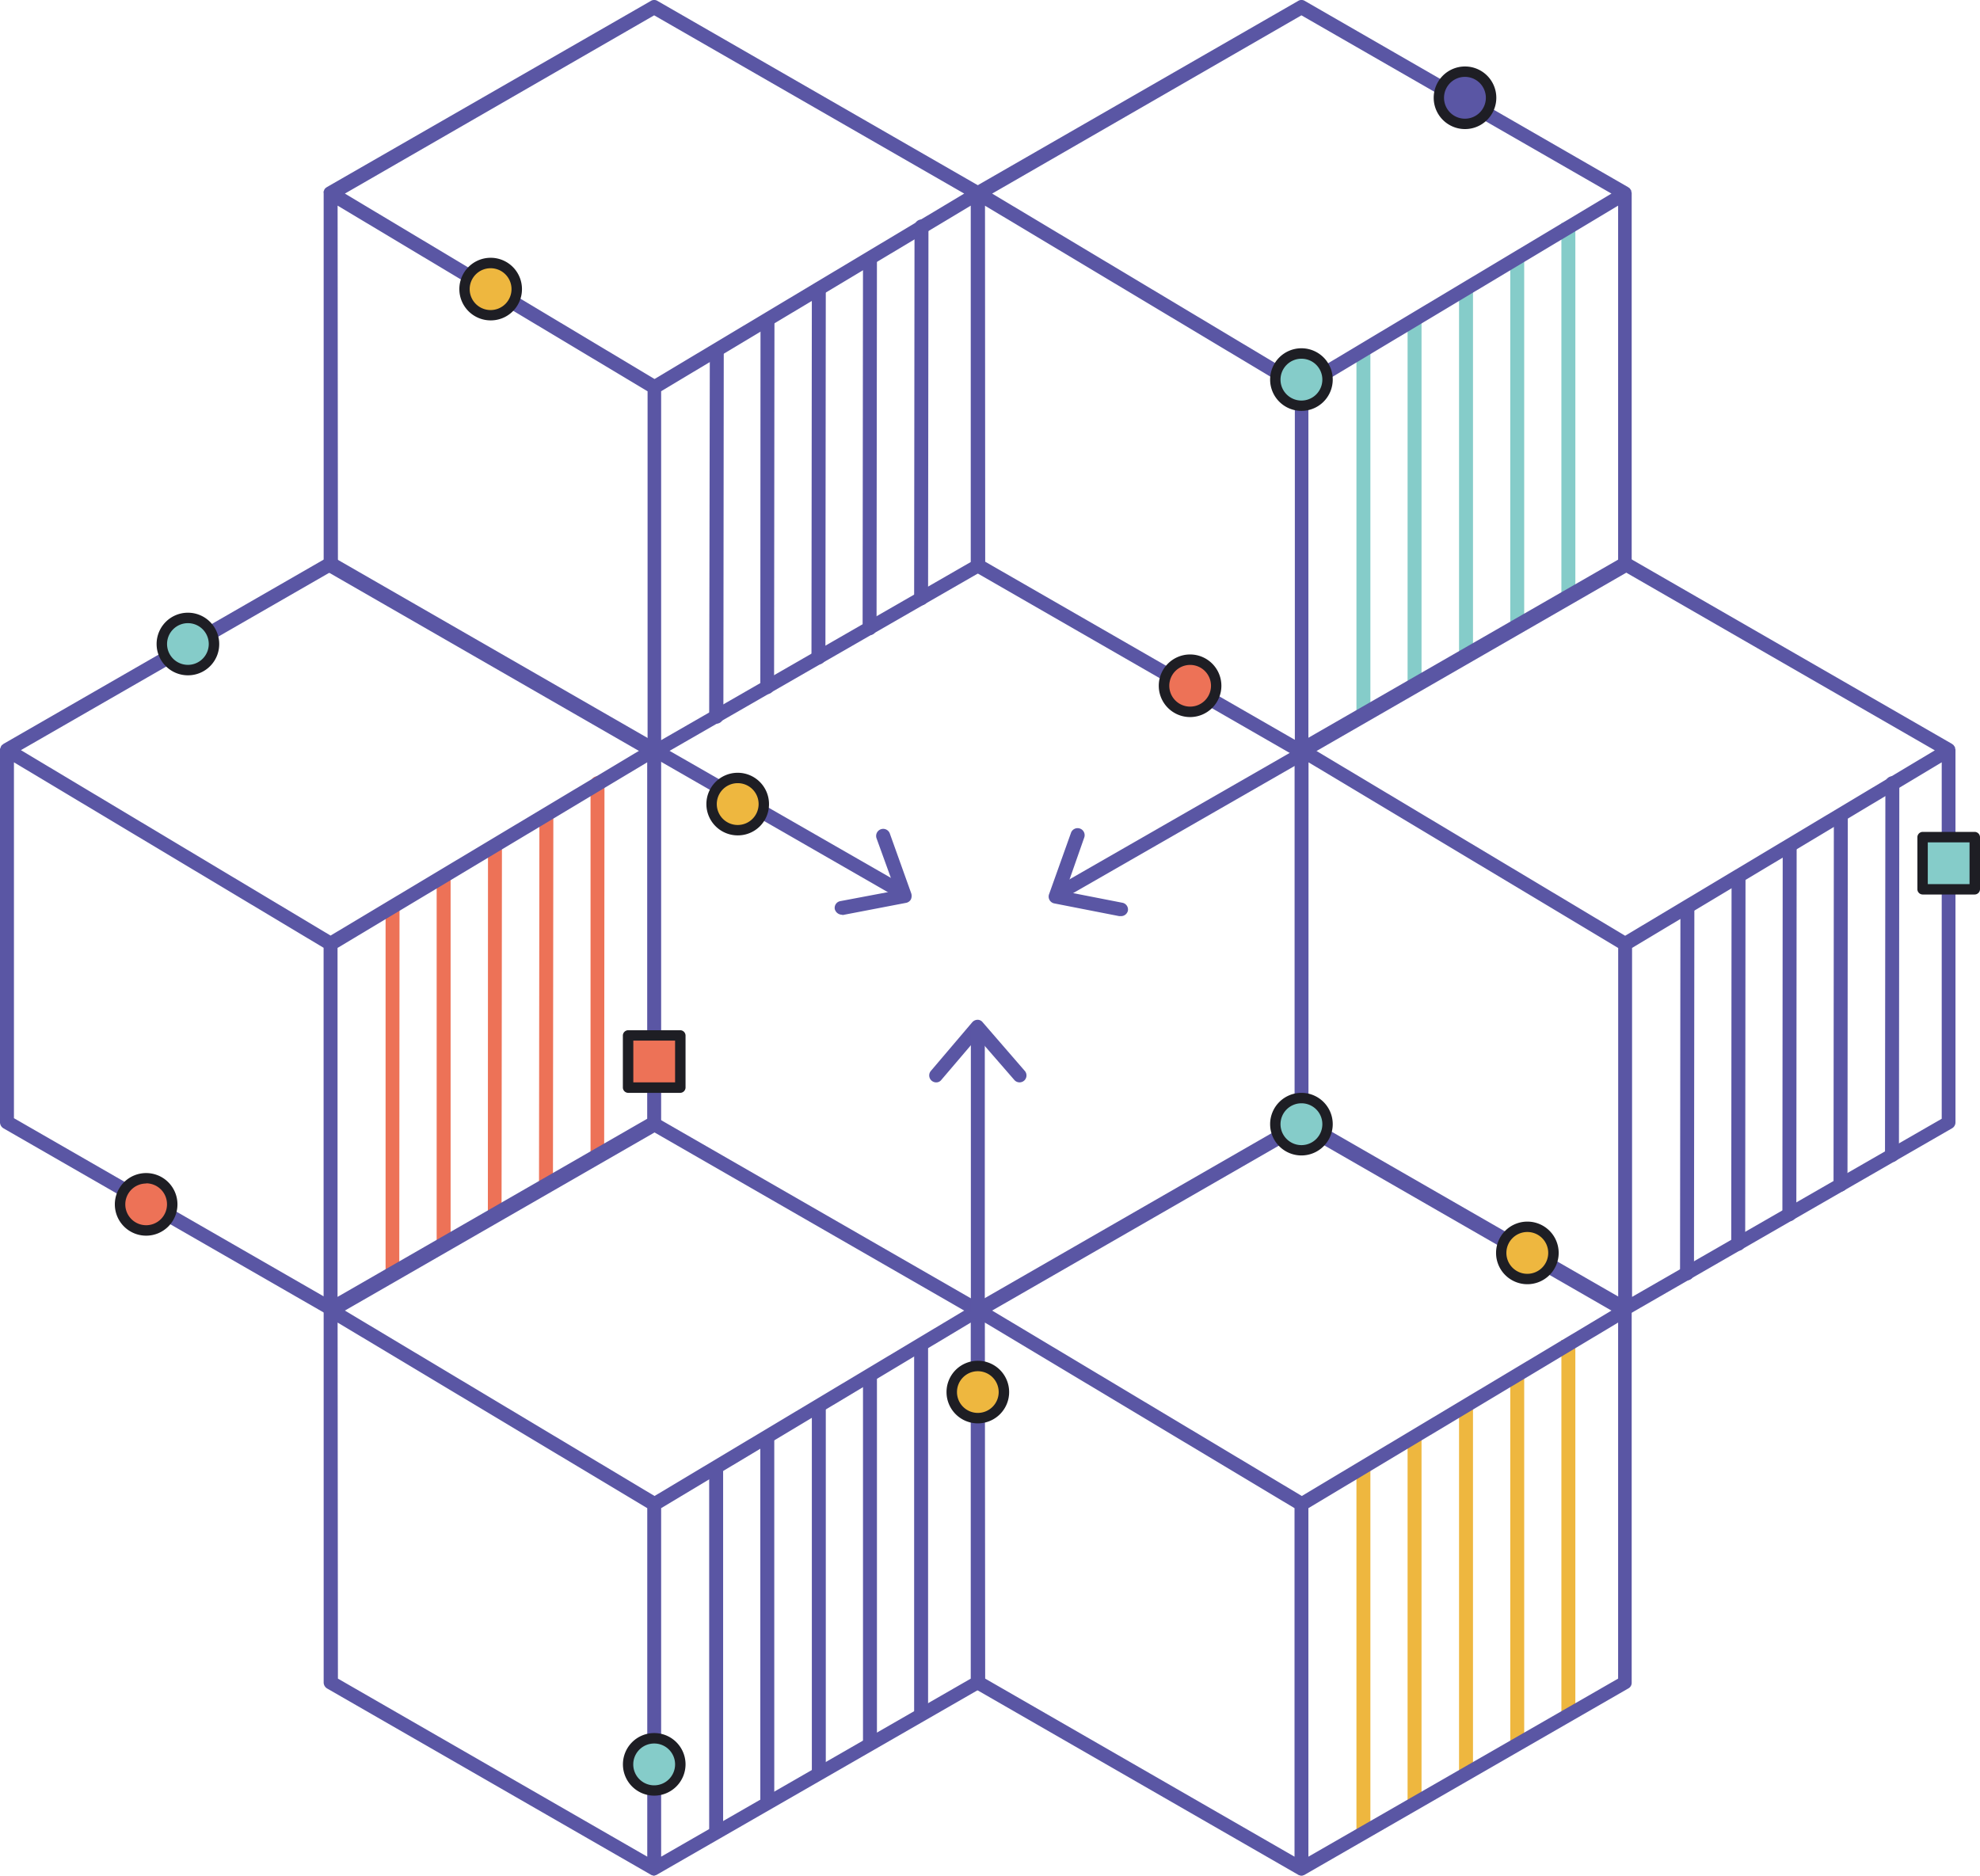 <svg xmlns="http://www.w3.org/2000/svg" viewBox="0 0 312.42 296"><defs><style>.cls-1{fill:#ed7257}.cls-2{fill:#85ccc9}.cls-3{fill:#eeb73f}.cls-4{fill:#5a56a4}.cls-5{fill:#1e1e24}</style></defs><g id="레이어_2" data-name="레이어 2"><g id="레이어_1-2" data-name="레이어 1"><g id="그룹_263" data-name="그룹 263"><g id="그룹_262" data-name="그룹 262"><g id="dataintegrations"><g id="그룹_208" data-name="그룹 208"><path id="패스_316" data-name="패스 316" class="cls-1" d="M94.28 183.38a1.1 1.1 0 01-1.1-1.1V123.6a1.1 1.1 0 011.1-1.1 1.1 1.1 0 011.1 1.1l-.05 58.68a1.1 1.1 0 01-1.1 1.1z"/></g><g id="그룹_209" data-name="그룹 209"><path id="패스_317" data-name="패스 317" class="cls-1" d="M86.15 188.05a1.1 1.1 0 01-1.1-1.1l.06-58.14a1.1 1.1 0 011.1-1.1 1.1 1.1 0 011.1 1.1L87.25 187a1.1 1.1 0 01-1.1 1.1z"/></g><g id="그룹_210" data-name="그룹 210"><path id="패스_318" data-name="패스 318" class="cls-1" d="M78.08 192.72a1.1 1.1 0 01-1.1-1.1l.02-58.14a1.1 1.1 0 011.1-1.1 1.1 1.1 0 011.1 1.1l-.06 58.14a1.1 1.1 0 01-1.1 1.1z"/></g><g id="그룹_211" data-name="그룹 211"><path id="패스_319" data-name="패스 319" class="cls-1" d="M70 197.38a1.1 1.1 0 01-1.1-1.1v-57.59a1.11 1.11 0 011.1-1.1 1.1 1.1 0 011.1 1.1v57.59a1.1 1.1 0 01-1.1 1.1z"/></g><g id="그룹_212" data-name="그룹 212"><path id="패스_320" data-name="패스 320" class="cls-1" d="M61.94 202.05a1.1 1.1 0 01-1.1-1.1v-57.59a1.11 1.11 0 011.1-1.1 1.1 1.1 0 011.1 1.1L63 201a1.1 1.1 0 01-1.06 1.05z"/></g><g id="그룹_213" data-name="그룹 213"><path id="사각형_160" data-name="사각형 160" class="cls-2" d="M246.37 35.19h2.2v58.69h-2.2z"/></g><g id="그룹_214" data-name="그룹 214"><path id="사각형_161" data-name="사각형 161" class="cls-2" d="M238.3 40.41h2.2v58.14h-2.2z"/></g><g id="그룹_215" data-name="그룹 215"><path id="사각형_162" data-name="사각형 162" class="cls-2" d="M230.22 45.08h2.2v58.14h-2.2z"/></g><g id="그룹_216" data-name="그룹 216"><path id="사각형_163" data-name="사각형 163" class="cls-2" d="M222.1 50.3h2.2v57.59h-2.2z"/></g><g id="그룹_217" data-name="그룹 217"><path id="사각형_164" data-name="사각형 164" class="cls-2" d="M214.03 54.96h2.2v57.59h-2.2z"/></g><g id="그룹_218" data-name="그룹 218"><path id="사각형_165" data-name="사각형 165" class="cls-3" d="M246.37 211.45h2.2v58.69h-2.2z"/></g><g id="그룹_219" data-name="그룹 219"><path id="사각형_166" data-name="사각형 166" class="cls-3" d="M238.3 216.67h2.2v58.14h-2.2z"/></g><g id="그룹_220" data-name="그룹 220"><path id="사각형_167" data-name="사각형 167" class="cls-3" d="M230.22 221.34h2.2v58.14h-2.2z"/></g><g id="그룹_221" data-name="그룹 221"><path id="사각형_168" data-name="사각형 168" class="cls-3" d="M222.1 226.55h2.2v57.59h-2.2z"/></g><g id="그룹_222" data-name="그룹 222"><path id="사각형_169" data-name="사각형 169" class="cls-3" d="M214.03 231.22h2.2v57.59h-2.2z"/></g><g id="그룹_223" data-name="그룹 223"><path id="패스_321" data-name="패스 321" class="cls-4" d="M256.42 207.59a.37.37 0 01-.27-.05c-.11 0-.17-.06-.28-.11l-51.05-29.37a1.13 1.13 0 01-.55-.94v-58.8a.5.5 0 010-.27c0-.11.06-.17.11-.28a1 1 0 01.39-.38L255.87 88a1 1 0 011.1 0L308 117.39c.05.06.16.11.22.17s.11.16.16.22a.39.39 0 01.11.27c0 .11.06.16.06.27v58.8a1.08 1.08 0 01-.55.94l-51 29.37c-.11 0-.17.11-.28.11a.49.49 0 01-.3.05zm1.1-58v55.07l48.86-28.11V120.3zm-51.06 26.9l48.87 28.11v-55l-48.86-29.3zm1.1-58.08l48.87 29.26 48.86-29.26-48.86-28.14z"/></g><g id="그룹_224" data-name="그룹 224"><path id="패스_322" data-name="패스 322" class="cls-4" d="M52.16 207.59a.39.39 0 01-.28-.05c-.11 0-.16-.06-.27-.11L.55 178.06a1.13 1.13 0 01-.55-.94v-58.8a.43.43 0 01.06-.27c.05-.11.05-.17.11-.28a.82.82 0 01.16-.22c.06 0 .17-.11.22-.16L51.61 88a1 1 0 011.1 0l51.06 29.37s.16.11.22.16.11.17.16.22a.43.43 0 01.11.28c0 .11.06.16.06.27v58.8a1.08 1.08 0 01-.55.94L52.7 207.43c-.11 0-.16.11-.27.11a.52.52 0 01-.27.05zm1.1-58v55.07l48.86-28.11V120.3zM2.2 176.46l48.86 28.11v-55L2.2 120.3zm1.1-58.08l48.86 29.26L101 118.38 52.16 90.27z"/></g><g id="그룹_225" data-name="그룹 225"><path id="패스_323" data-name="패스 323" class="cls-4" d="M205.35 119.74a.43.43 0 01-.27-.06.55.55 0 01-.28-.11L153.75 90.2a1.13 1.13 0 01-.55-.93v-58.8a.54.54 0 01.05-.28c.06-.11.06-.16.11-.27a.92.92 0 01.17-.22c.05-.06.16-.11.22-.17L204.81.16a1 1 0 011.1 0l51 29.38c.05.05.16.11.22.16s.11.17.16.22a.4.4 0 01.11.27c0 .11.06.17.06.28v58.8a1.06 1.06 0 01-.55.93l-51.01 29.37a.55.55 0 01-.27.11.67.67 0 01-.28.06zm1.1-58v55.06l48.87-28.11V32.45zm-51 26.9l48.86 28.11v-55l-48.91-29.3zm1.1-58.09l48.86 29.26 48.86-29.26-48.92-28.13z"/></g><g id="그룹_226" data-name="그룹 226"><path id="패스_324" data-name="패스 324" class="cls-4" d="M103.22 119.74a.43.43 0 01-.27-.06.55.55 0 01-.28-.11L51.62 90.2a1.13 1.13 0 01-.55-.93v-58.8a.54.54 0 010-.28c.06-.11.06-.16.11-.27a.72.72 0 01.17-.22c.05-.06.16-.11.22-.17L102.67.16a1 1 0 011.1 0l51.06 29.38c0 .05.16.11.22.16s.11.17.16.22a.4.4 0 01.11.27c0 .11.06.17.06.28v58.8a1.06 1.06 0 01-.55.93l-51.06 29.37a.55.55 0 01-.28.11.6.6 0 01-.27.06zm1.1-58v55.06l48.86-28.11V32.45zm-51 26.9l48.86 28.11v-55l-48.91-29.3zm1.1-58.09l48.86 29.26 48.86-29.26-48.92-28.13z"/></g><g id="그룹_227" data-name="그룹 227"><path id="패스_325" data-name="패스 325" class="cls-4" d="M205.35 296a.43.43 0 01-.27-.06.55.55 0 01-.28-.11l-51.05-29.37a1.12 1.12 0 01-.55-.93v-58.8a.5.5 0 01.05-.27c.06-.11.06-.17.11-.28a.92.92 0 01.17-.22c.05-.05.16-.11.22-.16l51.06-29.37a1 1 0 011.1 0l51 29.37c.06 0 .17.11.22.16s.11.17.17.22a.41.41 0 01.11.28c0 .11.05.16.05.27v58.8a1 1 0 01-.55.93l-51.01 29.37a.55.55 0 01-.27.11.46.46 0 01-.28.06zm1.1-58v55l48.87-28.1v-56.19zm-51 26.9l48.81 28.1v-55l-48.86-29.29zm1.1-58.08l48.86 29.26 48.86-29.26-48.86-28.11z"/></g><g id="그룹_228" data-name="그룹 228"><path id="패스_326" data-name="패스 326" class="cls-4" d="M103.22 296a.43.43 0 01-.27-.06.55.55 0 01-.28-.11l-51.05-29.37a1.12 1.12 0 01-.55-.93v-58.8a.5.5 0 010-.27c.06-.11.06-.17.11-.28a.72.72 0 01.17-.22c.05-.05.16-.11.22-.16l51.05-29.37a1 1 0 011.1 0l51.06 29.37c.06 0 .17.11.22.16s.11.17.17.22a.46.46 0 01.11.28v59.07a1 1 0 01-.55.93l-51.06 29.37a.55.55 0 01-.28.11.42.42 0 01-.17.06zm1.1-58v55l48.86-28.1v-56.19zm-51 26.9l48.81 28.1v-55l-48.86-29.29zm1.1-58.08l48.86 29.26 48.86-29.26-48.86-28.11z"/></g><g id="그룹_229" data-name="그룹 229"><path id="패스_327" data-name="패스 327" class="cls-4" d="M298.53 183.38a1.1 1.1 0 01-1.1-1.1l.06-58.68a1.1 1.1 0 011.1-1.1 1.1 1.1 0 011.1 1.1l-.06 58.68a1.1 1.1 0 01-1.1 1.1z"/></g><g id="그룹_230" data-name="그룹 230"><path id="패스_328" data-name="패스 328" class="cls-4" d="M290.41 188.05a1.1 1.1 0 01-1.1-1.1l.05-58.14a1.1 1.1 0 011.1-1.1 1.1 1.1 0 011.1 1.1l-.05 58.19a1.1 1.1 0 01-1.1 1.05z"/></g><g id="그룹_231" data-name="그룹 231"><path id="패스_329" data-name="패스 329" class="cls-4" d="M282.34 192.72a1.1 1.1 0 01-1.1-1.1l.05-58.14a1.1 1.1 0 011.1-1.1 1.1 1.1 0 011.1 1.1l-.05 58.14a1.1 1.1 0 01-1.1 1.1z"/></g><g id="그룹_232" data-name="그룹 232"><path id="패스_330" data-name="패스 330" class="cls-4" d="M274.27 197.38a1.1 1.1 0 01-1.1-1.1l.05-57.59a1.1 1.1 0 011.1-1.1 1.1 1.1 0 011.1 1.1l-.05 57.59a1.1 1.1 0 01-1.1 1.1z"/></g><g id="그룹_233" data-name="그룹 233"><path id="패스_331" data-name="패스 331" class="cls-4" d="M266.19 202.05a1.1 1.1 0 01-1.1-1.1l.06-57.59a1.1 1.1 0 011.1-1.1 1.1 1.1 0 011.1 1.1l-.06 57.64a1.1 1.1 0 01-1.1 1.05z"/></g><g id="그룹_234" data-name="그룹 234"><path id="패스_332" data-name="패스 332" class="cls-4" d="M145.34 95.53a1.1 1.1 0 01-1.1-1.1l.06-58.69a1.1 1.1 0 011.1-1.1 1.1 1.1 0 011.1 1.1l-.06 58.69a1.1 1.1 0 01-1.1 1.1z"/></g><g id="그룹_235" data-name="그룹 235"><path id="패스_333" data-name="패스 333" class="cls-4" d="M137.21 100.19a1.1 1.1 0 01-1.1-1.1l.06-58.09a1.1 1.1 0 011.1-1.1 1.1 1.1 0 011.1 1.1l-.06 58.14a1.1 1.1 0 01-1.1 1.1z"/></g><g id="그룹_236" data-name="그룹 236"><path id="패스_334" data-name="패스 334" class="cls-4" d="M129.14 104.86a1.1 1.1 0 01-1.1-1.1l.06-58.13a1.1 1.1 0 011.1-1.1 1.1 1.1 0 011.1 1.1l-.06 58.13a1.1 1.1 0 01-1.1 1.1z"/></g><g id="그룹_237" data-name="그룹 237"><path id="패스_335" data-name="패스 335" class="cls-4" d="M121.07 109.53a1.1 1.1 0 01-1.1-1.1l.03-57.59a1.1 1.1 0 011.1-1.1 1.11 1.11 0 011.1 1.1l-.06 57.59a1.1 1.1 0 01-1.1 1.1z"/></g><g id="그룹_238" data-name="그룹 238"><path id="패스_336" data-name="패스 336" class="cls-4" d="M113 114.2a1.1 1.1 0 01-1.1-1.1l.1-57.59a1.1 1.1 0 011.1-1.1 1.1 1.1 0 011.1 1.1l-.06 57.59a1.1 1.1 0 01-1.14 1.1z"/></g><g id="그룹_239" data-name="그룹 239"><path id="사각형_170" data-name="사각형 170" class="cls-4" d="M144.24 212h2.2v58.69h-2.2z"/></g><g id="그룹_240" data-name="그룹 240"><path id="사각형_171" data-name="사각형 171" class="cls-4" d="M136.17 217.22h2.2v58.14h-2.2z"/></g><g id="그룹_241" data-name="그룹 241"><path id="사각형_172" data-name="사각형 172" class="cls-4" d="M128.1 221.88h2.2v58.14h-2.2z"/></g><g id="그룹_242" data-name="그룹 242"><path id="사각형_173" data-name="사각형 173" class="cls-4" d="M119.97 227.1h2.2v57.59h-2.2z"/></g><g id="그룹_243" data-name="그룹 243"><path id="사각형_174" data-name="사각형 174" class="cls-4" d="M111.9 231.77h2.2v57.59h-2.2z"/></g><g id="그룹_244" data-name="그룹 244"><path id="패스_337" data-name="패스 337" class="cls-4" d="M176.8 144.57h-.22l-10.21-2a1.1 1.1 0 01-.77-.55 1.09 1.09 0 01-.06-.93l3.47-9.72a1.11 1.11 0 012.08.77l-3 8.56 9 1.76a1.09 1.09 0 01.88 1.26 1.11 1.11 0 01-1.17.85z"/></g><g id="그룹_245" data-name="그룹 245"><path id="패스_338" data-name="패스 338" class="cls-4" d="M147.7 170.81a1.1 1.1 0 01-.82-1.81l6.53-7.68a1.14 1.14 0 01.82-.39 1 1 0 01.82.39l6.65 7.68a1.09 1.09 0 01-1.65 1.43l-5.82-6.7-5.71 6.7a1 1 0 01-.82.38z"/></g><g id="그룹_246" data-name="그룹 246"><path id="패스_339" data-name="패스 339" class="cls-4" d="M132.82 144.35a1.19 1.19 0 01-1.1-.88 1.08 1.08 0 01.85-1.26l8.73-1.65-3-8.29a1.12 1.12 0 01.7-1.41 1.11 1.11 0 011.39.64l3.4 9.5a1.35 1.35 0 01-.06.93 1.1 1.1 0 01-.77.55l-10 1.92a.34.34 0 00-.14-.05z"/></g><g id="그룹_247" data-name="그룹 247"><path id="패스_340" data-name="패스 340" class="cls-4" d="M154.29 208.15a1.1 1.1 0 01-1.1-1.1v-44.47a1.1 1.1 0 112.2 0v44.47a1.1 1.1 0 01-1.1 1.1z"/></g><g id="그룹_248" data-name="그룹 248"><circle id="타원_43" data-name="타원 43" class="cls-3" cx="154.29" cy="219.68" r="4.12"/><path id="패스_341" data-name="패스 341" class="cls-5" d="M154.29 224.62a4.94 4.94 0 114.94-4.94 4.94 4.94 0 01-4.94 4.94zm0-8.23a3.29 3.29 0 103.29 3.29 3.29 3.29 0 00-3.29-3.29z"/></g><g id="그룹_249" data-name="그룹 249"><circle id="타원_44" data-name="타원 44" class="cls-2" cx="103.22" cy="278.43" r="4.12"/><path id="패스_342" data-name="패스 342" class="cls-5" d="M103.23 283.37a4.94 4.94 0 114.94-4.94 4.95 4.95 0 01-4.94 4.94zm0-8.23a3.3 3.3 0 103.29 3.29 3.29 3.29 0 00-3.29-3.29z"/></g><g id="그룹_250" data-name="그룹 250"><circle id="타원_45" data-name="타원 45" class="cls-1" cx="23.06" cy="190.03" r="4.12"/><path id="패스_343" data-name="패스 343" class="cls-5" d="M23.06 195a4.94 4.94 0 114.94-5 4.94 4.94 0 01-4.94 5zm0-8.23a3.29 3.29 0 103.29 3.23 3.29 3.29 0 00-3.29-3.26z"/></g><g id="그룹_251" data-name="그룹 251"><circle id="타원_46" data-name="타원 46" class="cls-4" cx="231.16" cy="15.43" r="4.12"/><path id="패스_344" data-name="패스 344" class="cls-5" d="M231.16 20.37a4.94 4.94 0 114.94-4.94 4.94 4.94 0 01-4.94 4.94zm0-8.24a3.3 3.3 0 103.29 3.3 3.3 3.3 0 00-3.29-3.3z"/></g><g id="그룹_252" data-name="그룹 252"><circle id="타원_47" data-name="타원 47" class="cls-2" cx="205.35" cy="177.4" r="4.12"/><path id="패스_345" data-name="패스 345" class="cls-5" d="M205.35 182.34a4.94 4.94 0 114.94-4.94 4.94 4.94 0 01-4.94 4.94zm0-8.23a3.3 3.3 0 103.3 3.29 3.29 3.29 0 00-3.3-3.29z"/></g><g id="그룹_253" data-name="그룹 253"><circle id="타원_48" data-name="타원 48" class="cls-2" cx="205.35" cy="59.9" r="4.12"/><path id="패스_346" data-name="패스 346" class="cls-5" d="M205.35 64.84a4.94 4.94 0 114.94-4.94 4.94 4.94 0 01-4.94 4.94zm0-8.23a3.3 3.3 0 103.3 3.29 3.29 3.29 0 00-3.3-3.29z"/></g><g id="그룹_254" data-name="그룹 254"><circle id="타원_49" data-name="타원 49" class="cls-3" cx="241.04" cy="197.72" r="4.12"/><path id="패스_347" data-name="패스 347" class="cls-5" d="M241 202.66a4.94 4.94 0 114.94-4.94 4.94 4.94 0 01-4.94 4.94zm0-8.24a3.3 3.3 0 103.29 3.3 3.29 3.29 0 00-3.29-3.3z"/></g><g id="그룹_255" data-name="그룹 255"><circle id="타원_50" data-name="타원 50" class="cls-1" cx="187.78" cy="108.22" r="4.12"/><path id="패스_348" data-name="패스 348" class="cls-5" d="M187.78 113.16a4.94 4.94 0 114.94-4.94 4.94 4.94 0 01-4.94 4.94zm0-8.23a3.29 3.29 0 103.3 3.29 3.29 3.29 0 00-3.3-3.29z"/></g><g id="그룹_256" data-name="그룹 256"><circle id="타원_51" data-name="타원 51" class="cls-2" cx="29.65" cy="101.63" r="4.12"/><path id="패스_349" data-name="패스 349" class="cls-5" d="M29.65 106.57a4.94 4.94 0 114.94-4.94 4.92 4.92 0 01-4.9 4.94zm0-8.23a3.29 3.29 0 103.29 3.29 3.29 3.29 0 00-3.29-3.29z"/></g><g id="그룹_257" data-name="그룹 257"><circle id="타원_52" data-name="타원 52" class="cls-3" cx="77.42" cy="45.62" r="4.12"/><path id="패스_350" data-name="패스 350" class="cls-5" d="M77.42 50.56a4.94 4.94 0 114.94-4.94 4.92 4.92 0 01-4.9 4.94zm0-8.23a3.3 3.3 0 103.29 3.29 3.29 3.29 0 00-3.29-3.29z"/></g><g id="그룹_258" data-name="그룹 258"><path id="패스_351" data-name="패스 351" class="cls-4" d="M167.63 141.77a1.1 1.1 0 01-1.08-1.11 1.13 1.13 0 01.53-.93l38.32-22a1.08 1.08 0 011.1 1.87l-38.32 22a1.22 1.22 0 01-.55.17zm-25.58 0a1 1 0 01-.55-.17l-38.27-22a1.1 1.1 0 01-.38-1.49 1.09 1.09 0 011.48-.38l38.32 22a1.05 1.05 0 01.43 1.42.43.43 0 000 .07 1.13 1.13 0 01-1 .55z"/></g><g id="그룹_259" data-name="그룹 259"><circle id="타원_53" data-name="타원 53" class="cls-3" cx="116.4" cy="126.89" r="4.12"/><path id="패스_352" data-name="패스 352" class="cls-5" d="M116.4 131.83a4.94 4.94 0 114.94-4.94 4.91 4.91 0 01-4.9 4.94zm0-8.24a3.3 3.3 0 103.3 3.3 3.29 3.29 0 00-3.3-3.3z"/></g><g id="그룹_260" data-name="그룹 260"><path id="사각형_175" data-name="사각형 175" class="cls-2" d="M303.36 132.1h8.23v8.23h-8.23z"/><path id="패스_353" data-name="패스 353" class="cls-5" d="M311.59 141.16h-8.23a.84.84 0 01-.82-.82v-8.23a.85.85 0 01.82-.83h8.23a.85.85 0 01.83.83v8.23a.85.85 0 01-.83.82zm-7.41-1.64h6.59v-6.59h-6.59z"/></g><g id="그룹_261" data-name="그룹 261"><path id="사각형_176" data-name="사각형 176" class="cls-1" d="M99.11 163.4h8.23v8.23h-8.23z"/><path id="패스_354" data-name="패스 354" class="cls-5" d="M107.34 172.46h-8.23a.85.85 0 01-.83-.82v-8.24a.85.85 0 01.83-.82h8.23a.85.85 0 01.83.82v8.24a.85.85 0 01-.83.82zm-7.41-1.65h6.59v-6.59h-6.59z"/></g></g></g></g></g></g></svg>
